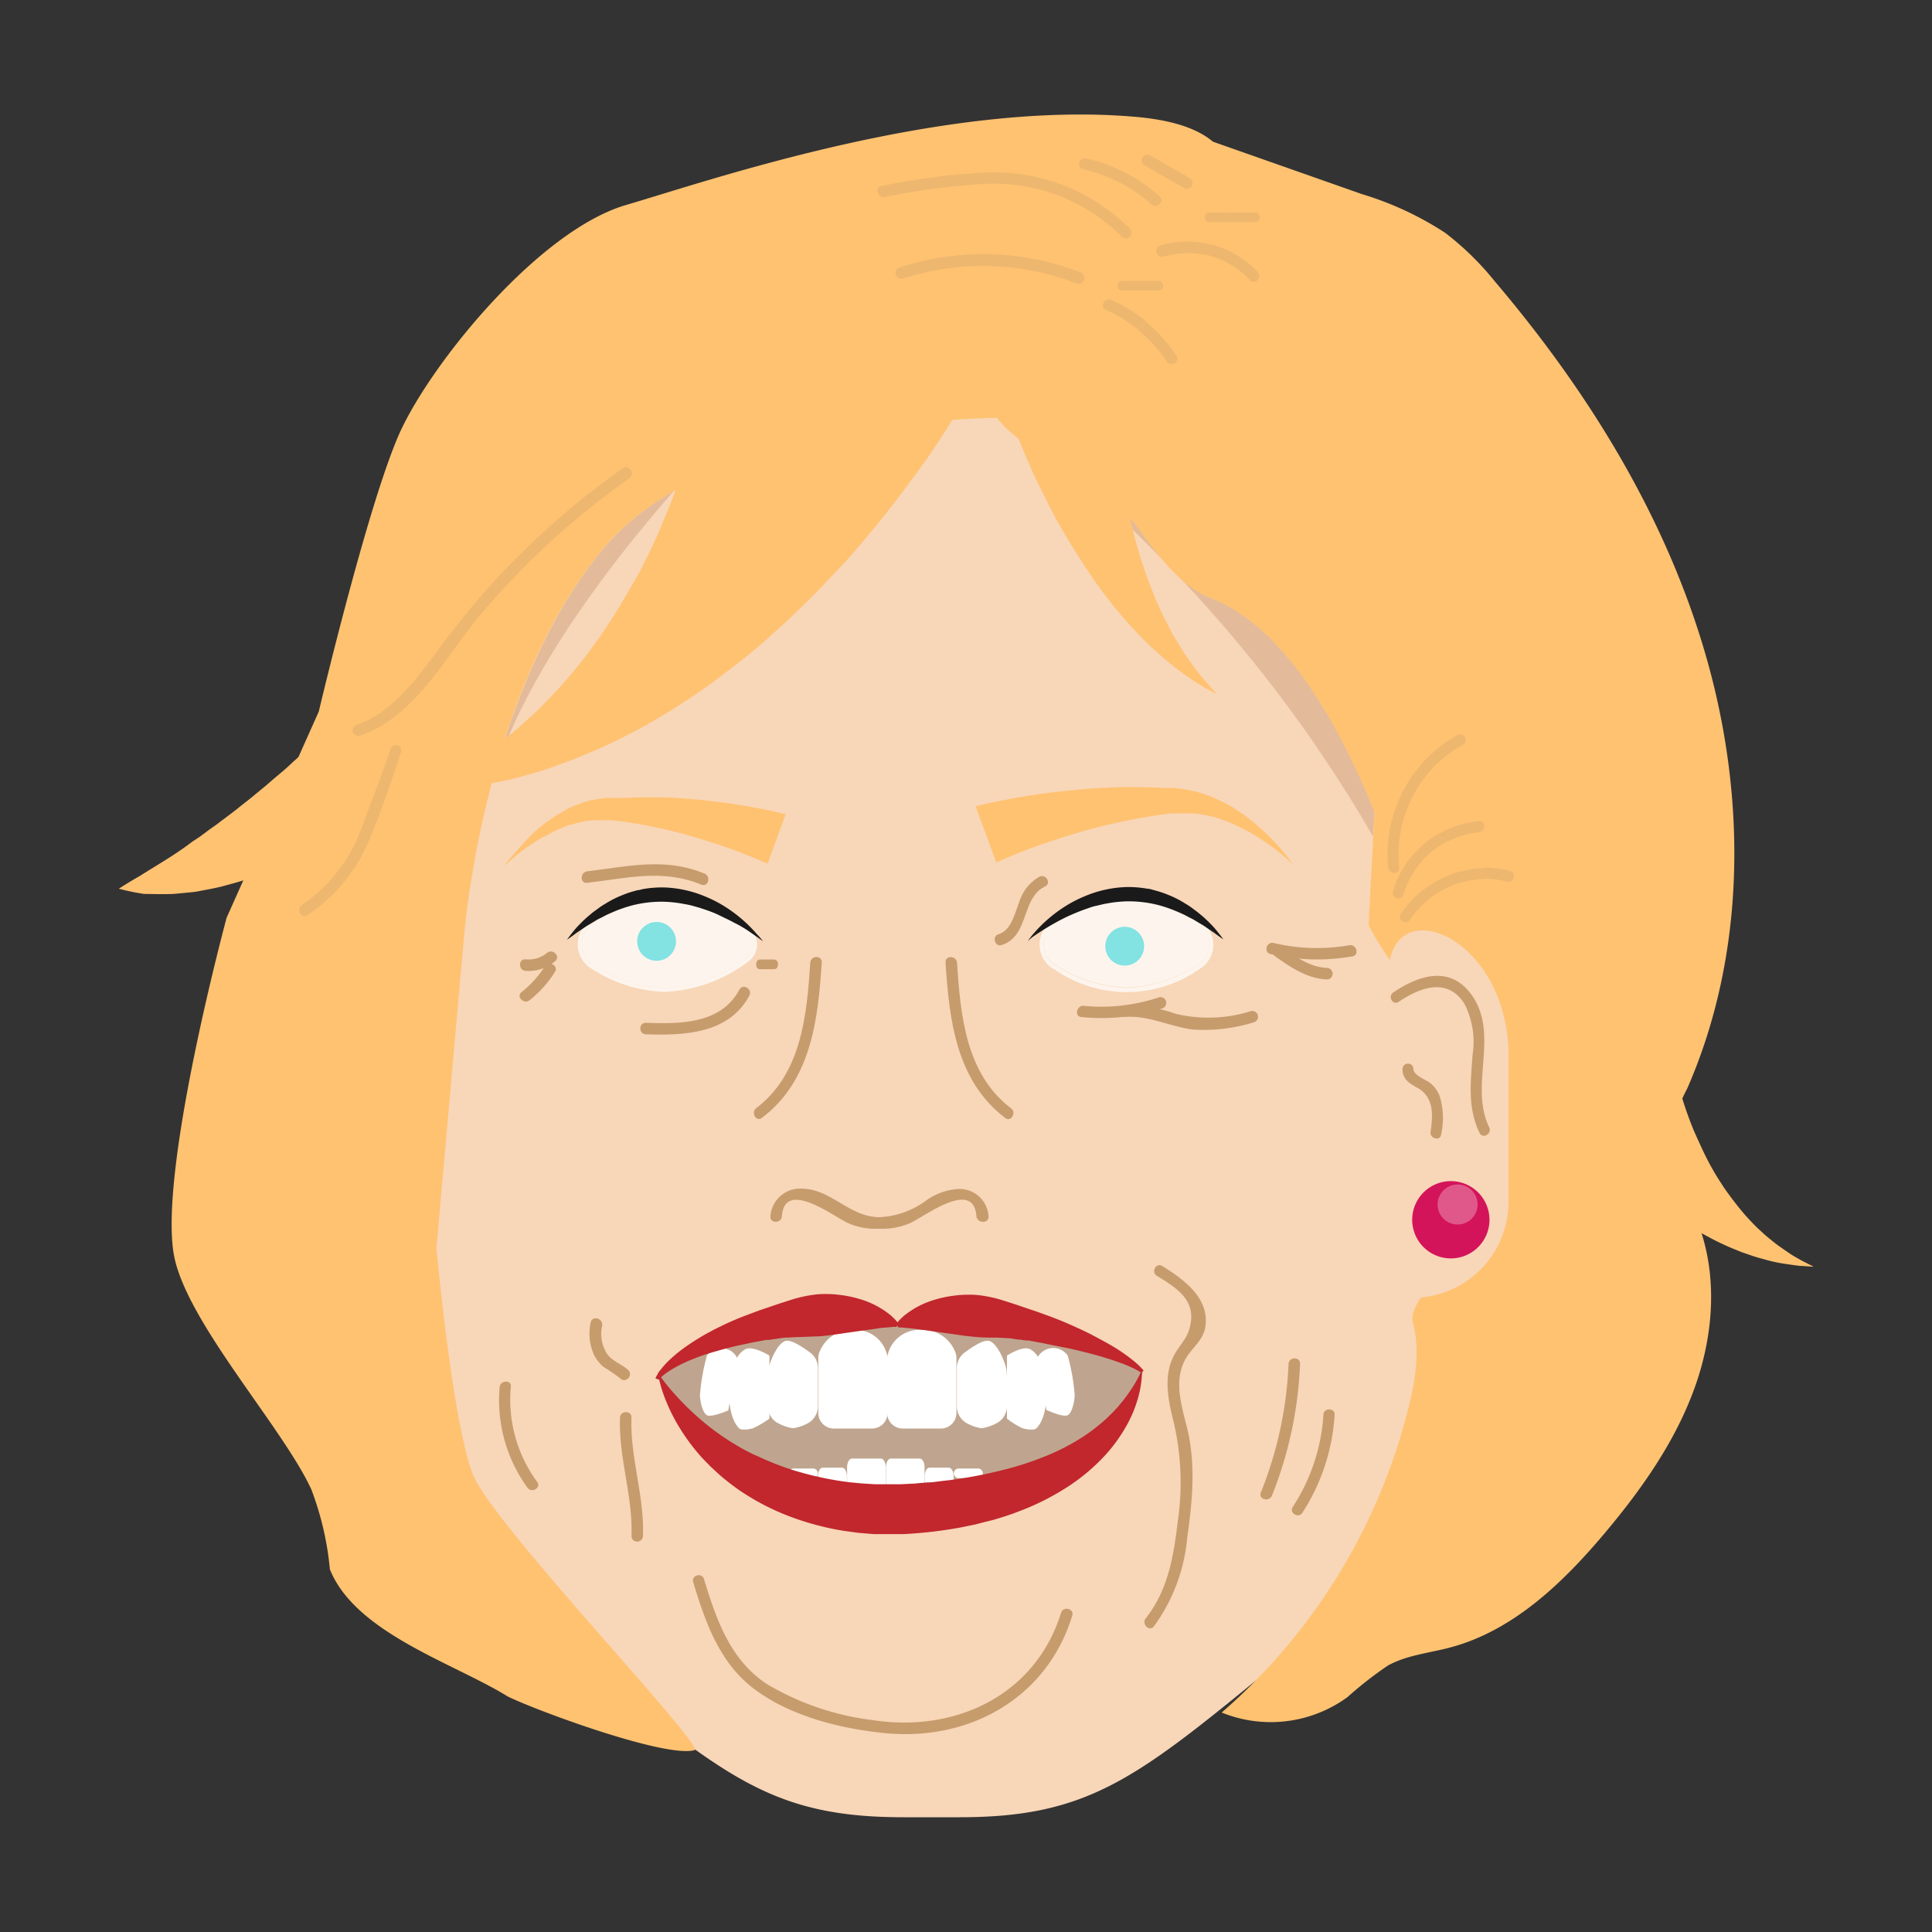 <svg id="Layer_1" data-name="Layer 1" xmlns="http://www.w3.org/2000/svg" viewBox="0 0 200 200"><rect x="0" y="0" width="200" height="200" fill="#333333" stroke="none"/><defs><style>.cls-1{fill:#f8d6b8;}.cls-2{fill:#bfa58f;}.cls-3{fill:#fff;}.cls-4{fill:#e3bb9a;}.cls-5{fill:#ffc271;}.cls-6{fill:#c69c6d;}.cls-7{fill:#c1272d;}.cls-8{fill:#eeb770;}.cls-9{fill:#d4145a;}.cls-10{fill:#e0588a;}.cls-11{fill:#fdf5ed;}.cls-12{fill:#83e2e2;}.cls-13{fill:#1a1a1a;}</style></defs><title>clinton</title><path class="cls-1" d="M96.81,41.77H96A50,50,0,0,0,46.85,91.73c0,1.11,0,2.21.11,3.3,0,.47-.08.93-.11,1.4,0,0-3.83,20.87-1.87,28.24-1.56,7-3.52,14.33-1.56,18.09s6.26,20.47,19.17,31,18,14.36,30.9,14.36h5.87c12.9,0,18-3.8,30.9-14.36s17.21-27.32,19.17-31.09,0-11.05-1.56-18c1.59-6-.64-20.91-1.53-26.28A50,50,0,0,0,96.81,41.77"/><path class="cls-2" d="M86.9,136.76c-8.59.59-18.68,4.44-18.76,5.34-.11,1.2,2.33,4,3.11,5,1.37,1.69,3.52,2.58,5.59,3.4,6.71,2.65,13.76,5.21,20.94,5.21.92,0,1.85,0,2.77-.13a7.11,7.11,0,0,0,4.39-1.61c.74-.73,8.37-5.07,9-5.64.36-.35.16-1.11.61-1.33,2.57-1.27,3.76-5,3.76-5s-3.7-2.25-5.42-3.23a7.38,7.38,0,0,0-2.27-.71A60.37,60.37,0,0,0,99,137.08c-2,0-4.06.05-6.1.1H92.6c-.83,0-1.66-.08-2.49-.16s-1.66-.16-2.49-.16a10.67,10.67,0,0,0-1.08.05l.35-.15"/><path class="cls-3" d="M81.66,152.52h0a.5.5,0,0,1,.5-.5h2a.5.5,0,1,1,0,1h-2A.5.5,0,0,1,81.66,152.52Z"/><path class="cls-3" d="M84.67,154.06v-1.22c0-.5.22-.91.5-.91h2c.28,0,.5.41.5.91v.91c0,.5-.22.91-.5.91H84.67Z"/><path class="cls-3" d="M87.69,154v-2.1c0-.5.22-.91.5-.91h3c.28,0,.5.41.5.91v1.83c0,.5-.22.91-.5.91H87.69Z"/><path class="cls-3" d="M101.74,152.52h0a.5.5,0,0,0-.5-.5h-2a.5.5,0,1,0,0,1h2A.5.5,0,0,0,101.74,152.52Z"/><path class="cls-3" d="M98.72,154.06v-1.22c0-.5-.22-.91-.5-.91h-2c-.28,0-.5.41-.5.91v.91c0,.5.22.91.5.91h2.51Z"/><path class="cls-3" d="M95.71,154v-2.1c0-.5-.22-.91-.5-.91h-3c-.28,0-.5.41-.5.91v1.83c0,.5.22.91.5.91h3.51Z"/><path class="cls-4" d="M121.37,59A143,143,0,0,1,142.14,86.6c.09-1.53.16-2.63.16-2.64h0c-4.36-10.74-10-19.35-16.81-22A11.58,11.58,0,0,1,121.37,59m-8.74-8.43s3.62,3.06,8.69,8.38c-2.19-2.31-3.93-5.29-6.18-7.59l-2.51-.79"/><path class="cls-4" d="M50.61,82.36l-.21.84q.1-.38.19-.79v-.06m.34-1.3h0l0,.1,0-.1m18.8-30.21a27,27,0,0,0-7.26,5.94c-4.8,5.74-8,13-10.2,19.71l.17-.14.24-.19c4-9.36,11.42-18.88,17.06-25.32"/><path class="cls-5" d="M79.46,89.42l-.28-.13-.83-.36c-.73-.31-1.79-.73-3.09-1.19-.65-.23-1.36-.47-2.11-.7s-1.56-.47-2.39-.7-1.71-.44-2.59-.63-1.8-.37-2.71-.51c-.46-.08-.91-.15-1.37-.2l-.69-.09-.17,0h-.1l-.35,0-.7,0-.59,0a8.41,8.41,0,0,0-1.21.16c-.41.08-.8.2-1.19.3s-.77.25-1.12.42-.71.3-1,.48-.65.34-1,.52a19.09,19.09,0,0,0-1.6,1.05c-.46.34-.86.65-1.17.92-.63.53-1,.88-1,.88s.26-.4.8-1c.27-.32.6-.71,1-1.13A19.78,19.78,0,0,1,55.46,86c.27-.24.57-.49.89-.72s.65-.48,1-.71.74-.44,1.13-.68.82-.41,1.27-.59a10.32,10.32,0,0,1,1.43-.46L62,82.7l.69-.1.35,0,.43,0,.73,0c.49,0,1,0,1.47-.05,1,0,2,0,2.92,0s1.91.09,2.83.16,1.8.17,2.64.27,1.63.21,2.36.33c1.46.23,2.68.47,3.54.66l1,.23.37.09Z"/><path class="cls-5" d="M101,83.47l.42-.11,1.14-.26c1-.21,2.34-.48,4-.74.82-.13,1.72-.26,2.67-.37s1.95-.21,3-.3,2.11-.14,3.2-.18,2.2-.05,3.3,0c.55,0,1.1,0,1.65.06l.82,0,.49,0,.39.06.78.11.88.2a11.66,11.66,0,0,1,1.61.52c.5.2,1,.44,1.44.66s.89.49,1.28.76.79.52,1.14.81l.52.4.48.41a22.34,22.34,0,0,1,1.62,1.55c.46.48.83.92,1.13,1.28.6.73.9,1.18.9,1.18s-.37-.39-1.09-1c-.36-.3-.8-.66-1.32-1a21.55,21.55,0,0,0-1.81-1.19l-.52-.3-.55-.28c-.37-.2-.77-.37-1.18-.55s-.84-.31-1.27-.47-.89-.26-1.34-.34a9.49,9.49,0,0,0-1.36-.18l-.66,0-.79,0-.4,0h-.12l-.19,0-.77.1c-.52.06-1,.14-1.55.23-1,.16-2.06.37-3.06.58s-2,.46-2.93.71-1.85.52-2.7.79-1.65.53-2.39.79c-1.47.52-2.67,1-3.49,1.34l-.93.4-.31.14Z"/><path class="cls-6" d="M103.69,97.83c2.88-.91,2-4.87,4.49-6.06.69-.33.09-1.36-.6-1a4.55,4.55,0,0,0-2.08,2.64c-.46,1.15-.79,2.87-2.13,3.3C102.65,96.92,103,98.07,103.69,97.83Z"/><path class="cls-6" d="M78.65,100.33h1.51c.5,0,.5-1,0-1H78.65c-.5,0-.5,1,0,1Z"/><path class="cls-6" d="M72.93,90.43c-4.14-1.7-7.87-.73-12.15-.23-.75.09-.76,1.28,0,1.19,4.15-.48,7.79-1.47,11.83.19C73.32,91.87,73.63,90.72,72.93,90.43Z"/><path class="cls-7" d="M118.2,141.78a4.6,4.6,0,0,1,0,.71,10.48,10.48,0,0,1-.33,2,13,13,0,0,1-1.2,3,16.41,16.41,0,0,1-2.51,3.42,20.32,20.32,0,0,1-3.91,3.18,26.32,26.32,0,0,1-5,2.45c-.45.18-.91.33-1.38.48s-.94.3-1.41.41-1,.25-1.44.37l-1.46.3a45.31,45.31,0,0,1-6,.71l-.38,0h-.54l-.72,0-.72,0h-.36l-.4,0-1.58-.13-1.52-.21a28.59,28.59,0,0,1-5.8-1.57,24.86,24.86,0,0,1-5-2.63c-.74-.51-1.42-1.05-2.06-1.6-.31-.28-.61-.57-.91-.84l-.83-.85a21.14,21.14,0,0,1-2.5-3.36,18.64,18.64,0,0,1-1.4-2.86,14.62,14.62,0,0,1-.6-1.94,5.94,5.94,0,0,1-.13-.7,19.21,19.21,0,0,0,1.64,2.09,27.41,27.41,0,0,0,2.08,2.12,26.57,26.57,0,0,0,2.93,2.34l.86.57.92.55c.63.36,1.28.71,2,1A27.51,27.51,0,0,0,83,152.45a33.67,33.67,0,0,0,5,1l1.31.12,1.28.08.32,0h2l.34,0,1.38-.07,1.37-.12c.46,0,.91-.07,1.36-.13s.9-.09,1.34-.16a46.36,46.36,0,0,0,5.13-1,32.05,32.05,0,0,0,4.58-1.5,22.71,22.71,0,0,0,3.8-2,18.49,18.49,0,0,0,2.85-2.33,15.75,15.75,0,0,0,1.86-2.25,13.23,13.23,0,0,0,1-1.67C118.11,142,118.2,141.78,118.2,141.78Z"/><path class="cls-5" d="M53.53,56a18,18,0,0,1-.34,2.58c-.15.81-.37,1.78-.69,2.87s-.72,2.31-1.22,3.61-1.11,2.68-1.84,4.1a47.44,47.44,0,0,1-2.52,4.35,46.84,46.84,0,0,1-3.19,4.35A49.44,49.44,0,0,1,39.92,82a45.9,45.9,0,0,1-4.33,3.64l-1.13.82c-.38.26-.78.51-1.16.76l-1.16.72-1.19.66c-.78.44-1.58.82-2.37,1.17s-1.58.67-2.35,1a22.18,22.18,0,0,1-2.29.73l-1.1.3c-.36.08-.72.16-1.08.23l-1,.19a8.17,8.17,0,0,1-1,.15c-.66.06-1.27.13-1.84.17-1.16.05-2.18,0-3,0A24,24,0,0,1,12.3,92s.82-.55,2.19-1.33c.68-.44,1.49-.92,2.4-1.49s1.91-1.21,2.95-2c.26-.19.54-.35.81-.54l.81-.6c.27-.21.56-.4.84-.6s.56-.43.85-.64c.57-.43,1.16-.86,1.74-1.34l.89-.7c.3-.23.59-.49.89-.73l.9-.74.9-.78c.61-.51,1.21-1,1.81-1.59,1.22-1.07,2.42-2.21,3.62-3.34s2.39-2.31,3.55-3.48c.58-.58,1.17-1.16,1.73-1.75s1.13-1.16,1.69-1.73L47,62.35c1.85-1.89,3.45-3.48,4.61-4.59S53.53,56,53.53,56"/><path class="cls-5" d="M115.35,39.68v.09a2,2,0,0,0,0,.22c0,.22,0,.57,0,1,0,.91.08,2.23.23,3.83a65.3,65.3,0,0,0,2.12,11.68l.47,1.56c.17.51.33,1,.52,1.53.36,1,.75,2,1.16,2.93.21.47.41.93.64,1.37s.43.88.66,1.29.44.83.68,1.2.45.76.68,1.1l.67,1,.65.87c.41.55.82,1,1.13,1.37L126,71.89l-1.39-.76c-.42-.27-1-.58-1.54-1l-.93-.65-1-.78c-.36-.27-.69-.58-1.05-.89s-.72-.65-1.09-1-.74-.72-1.11-1.11-.75-.79-1.12-1.2c-.75-.83-1.48-1.73-2.2-2.66-.36-.46-.7-.95-1.06-1.43s-.69-1-1-1.48c-.66-1-1.31-2-1.91-3s-1.17-2-1.7-3-1-2-1.46-2.92-.84-1.84-1.21-2.68c-.72-1.68-1.26-3.11-1.63-4.14-.18-.52-.32-.93-.42-1.23l-.15-.49Z"/><path class="cls-5" d="M120,12.71l21,7.39a33.17,33.17,0,0,1,8.6,4,29.88,29.88,0,0,1,5.12,5c9.79,11.52,17.91,24.69,22,39.23s4,30.55-2.08,44.4a15.19,15.19,0,0,0-1.71,5.46c-.09,2.84,1.6,5.38,2.68,8,2.26,5.51,1.84,11.86-.18,17.47s-5.52,10.55-9.36,15.11c-4.34,5.15-9.49,10.08-16,11.79-2.16.57-4.45.78-6.4,1.86a39.81,39.81,0,0,0-4.2,3.28,13.48,13.48,0,0,1-13,1.58,61.54,61.54,0,0,0,19.37-31.69c.7-2.85,1.18-5.86.42-8.69-.69-2.58,6.16-7.64,5.92-10.3-2-22.8-11.51-58.69-26.75-64.65-5.78-2.26-7.86-9.84-13.28-12.86-3.72-2.08-8.42-3.59-9.87-7.6a13,13,0,0,1-.43-5.11c.25-5.07.57-10.29,2.76-14.87s6.76-8.4,11.83-8.15l3.53-.66"/><path class="cls-5" d="M172.62,106.07v.07a.33.33,0,0,0,0,.15c0,.17,0,.47.08.84.09.76.27,1.89.57,3.25a41.83,41.83,0,0,0,1.3,4.62c.29.83.61,1.69,1,2.55s.77,1.71,1.21,2.56.92,1.67,1.44,2.45c.25.4.52.78.8,1.16s.56.74.84,1.1a23.47,23.47,0,0,0,1.77,2c.29.31.6.57.9.85s.6.52.89.75c.58.49,1.16.86,1.67,1.22s1,.61,1.39.84l1.27.65-1.44-.09c-.46-.05-1-.13-1.67-.23s-1.38-.26-2.16-.49c-.4-.1-.81-.22-1.23-.37s-.87-.28-1.3-.47a27.21,27.21,0,0,1-2.75-1.25c-.46-.25-.95-.5-1.41-.78s-.95-.56-1.41-.88c-.94-.61-1.85-1.29-2.75-2s-1.76-1.47-2.58-2.24-1.6-1.57-2.33-2.36a52.24,52.24,0,0,1-3.76-4.58c-1-1.41-1.83-2.66-2.38-3.57q-.41-.69-.64-1.11c-.07-.13-.14-.27-.18-.37a.89.89,0,0,0-.06-.11Z"/><path class="cls-3" d="M86.27,147.88h4a1.61,1.61,0,0,0,1.61-1.61v-5.47a1.58,1.58,0,0,0,0-.29,3.37,3.37,0,0,0-3.57-2.84,3.59,3.59,0,0,0-3.48,2.3,1.61,1.61,0,0,0-.12.61v5.69A1.61,1.61,0,0,0,86.27,147.88Z"/><path class="cls-3" d="M81.33,138.81c-.85.23-1.66,2.16-1.8,3a27.37,27.37,0,0,0-.05,3.84,2,2,0,0,0,1.15,1.72,4.67,4.67,0,0,0,1.47.48,4.5,4.5,0,0,0,1.42-.46,2,2,0,0,0,1.15-1.79v-4a2,2,0,0,0-.76-1.55C83.12,139.47,81.92,138.65,81.33,138.81Z"/><path class="cls-3" d="M77.19,139.66c.78-.37,2.46.67,2.46.67v6.52a10.11,10.11,0,0,1-1.69,1c-.35.1-1.2.26-1.45,0C74.9,146.28,75.15,140.65,77.19,139.66Z"/><path class="cls-3" d="M73.18,140.33a21.38,21.38,0,0,0-.72,4.08c0,.55.24,1.83.72,2.09S75.4,146,75.4,146l.88-5.48A1.83,1.83,0,0,0,73.18,140.33Z"/><path class="cls-3" d="M97.45,147.88h-4a1.61,1.61,0,0,1-1.61-1.61v-5.47a1.58,1.58,0,0,1,0-.29,3.37,3.37,0,0,1,3.57-2.84,3.59,3.59,0,0,1,3.48,2.3,1.61,1.61,0,0,1,.12.61v5.69A1.61,1.61,0,0,1,97.45,147.88Z"/><path class="cls-3" d="M102.39,138.81c.85.23,1.66,2.16,1.8,3a27.37,27.37,0,0,1,.05,3.84,2,2,0,0,1-1.15,1.72,4.67,4.67,0,0,1-1.47.48,4.5,4.5,0,0,1-1.42-.46,2,2,0,0,1-1.15-1.79v-4a2,2,0,0,1,.76-1.55C100.6,139.47,101.8,138.65,102.39,138.81Z"/><path class="cls-3" d="M106.61,139.66c-.78-.37-2.37.67-2.37.67v6.52a8.53,8.53,0,0,0,1.6,1c.35.1,1.2.26,1.45,0C108.91,146.28,108.66,140.65,106.61,139.66Z"/><path class="cls-3" d="M110.53,140.33a21.38,21.38,0,0,1,.72,4.08c0,.55-.24,1.83-.72,2.09s-2.21-.55-2.21-.55l-.88-5.48A1.83,1.83,0,0,1,110.53,140.33Z"/><path class="cls-7" d="M67.85,142.69a2.16,2.16,0,0,1,.15-.3,5.4,5.4,0,0,1,.51-.75,8.38,8.38,0,0,1,.95-1,14.28,14.28,0,0,1,1.39-1.13c.53-.38,1.13-.77,1.77-1.15.32-.2.66-.37,1-.56s.7-.36,1.07-.54c.73-.36,1.5-.69,2.29-1l1.2-.45.3-.11.15-.06.18-.06.6-.2,1.2-.41,1.28-.41a13.58,13.58,0,0,1,2.53-.55,8.22,8.22,0,0,1,1.24-.05,9.54,9.54,0,0,1,1.2.08,11.92,11.92,0,0,1,2.18.45,9,9,0,0,1,3,1.54,4,4,0,0,1,.42.37,3.2,3.2,0,0,1,.29.3A3,3,0,0,1,93,137l-.21.36-.32,0-.87.08c-.36,0-.8.1-1.29.16l-1.6.22-1.85.27-1,.14-1.05.11c-.71,0-1.48.07-2.25.07l-1.15.06c-.39,0-.82.1-1.23.15l-.62.09h-.12l-.15,0-.3.06-1.19.22c-.77.18-1.55.32-2.28.51s-1.44.39-2.1.59-1.28.43-1.84.66a15.91,15.91,0,0,0-1.49.7,10.18,10.18,0,0,0-1.08.66,4.82,4.82,0,0,0-.62.51,1.64,1.64,0,0,0-.18.2Z"/><path class="cls-7" d="M118.13,142.1l-.23-.15a7.27,7.27,0,0,0-.73-.38c-.32-.15-.72-.32-1.19-.49s-1-.35-1.59-.53-1.23-.36-1.91-.53-1.4-.35-2.16-.5-1.54-.3-2.32-.47l-1.2-.22-.3-.06-.15,0h-.12l-.62-.09c-.41,0-.84-.14-1.23-.15l-1.15-.06c-.77,0-1.53,0-2.25-.07l-1.05-.11-1-.14-1.85-.27-1.6-.22c-.48-.06-.92-.12-1.29-.16l-.87-.08-.32,0-.21-.36a3,3,0,0,1,.22-.29,3.2,3.2,0,0,1,.29-.3,4,4,0,0,1,.42-.37,9,9,0,0,1,3-1.54,11.91,11.91,0,0,1,2.18-.45,9.54,9.54,0,0,1,1.2-.08,8.22,8.22,0,0,1,1.24.05,13.57,13.57,0,0,1,2.53.55l1.28.41,1.2.41.6.2.18.06.15.05.3.11,1.19.43c.79.3,1.55.61,2.28.94s1.44.65,2.09,1,1.27.67,1.83,1a17.91,17.91,0,0,1,2.57,1.79,7.84,7.84,0,0,1,.64.61,2.87,2.87,0,0,1,.21.25Z"/><path class="cls-5" d="M117.81,12.12c-20-1.85-44.16,6.51-53,9.1S45.11,37,41.58,44.37C38.29,51.25,33,73.66,33,73.66L23.46,95s-7.1,26.28-5.44,35c1.32,6.9,11.3,17.82,14.22,24.21a31.51,31.51,0,0,1,1.91,8.25c2.66,6.59,12.77,9.68,18.4,13.15,2.86,1.43,16.49,6.46,19.4,5.55,0-1.58-21.1-23.6-23-28.53-2.14-5.53-3.77-23.42-3.77-23.42L48,97.34s1.8-25.42,14.45-40.55c4.78-5.72,12.54-9,20.34-11a101.38,101.38,0,0,1,25.75-2.51l12-11.8S137.8,14,117.81,12.12"/><path class="cls-5" d="M103.54,35.38l-2.46,3.71a1.62,1.62,0,0,0-.09.18l-.17.36c-.07.14-.13.24-.21.39q-.46.86-1.3,2.28c-.57.93-1.25,2-2.07,3.28s-1.76,2.59-2.81,4-2.23,3-3.52,4.57c-.63.79-1.33,1.59-2,2.4S87.47,58.22,86.71,59s-1.52,1.63-2.33,2.44-1.62,1.61-2.46,2.41-1.72,1.57-2.58,2.35-1.79,1.52-2.7,2.25c-1.84,1.45-3.71,2.85-5.64,4.1l-1.43.93-1.45.87c-.95.58-1.93,1.09-2.89,1.6a55.81,55.81,0,0,1-5.64,2.56c-.89.38-1.81.66-2.67,1-.43.14-.85.29-1.27.42l-1.25.34c-1.61.48-3.13.73-4.43,1s-2.48.35-3.42.46l-3,.19,2.61-1.34c.81-.47,1.77-1,2.84-1.72s2.23-1.51,3.42-2.51l.92-.73c.31-.25.6-.54.91-.81.61-.56,1.25-1.1,1.85-1.74a48.15,48.15,0,0,0,3.62-4c.58-.73,1.17-1.46,1.72-2.25l.84-1.16.8-1.21c1.07-1.61,2-3.32,3-5,.45-.86.88-1.75,1.3-2.61s.82-1.75,1.18-2.64.74-1.75,1.06-2.63.65-1.74.94-2.6.56-1.71.83-2.53.5-1.64.71-2.45c.44-1.59.81-3.1,1.12-4.5s.55-2.67.74-3.79.32-2.09.42-2.87.15-1.37.16-1.73a2.17,2.17,0,0,0,0-.23l0-.09v-.15l29,4.8"/><path class="cls-5" d="M74.39,32.56a52.25,52.25,0,0,0-9.7,5.6c-2.13,1.53-4.18,3.17-6.17,4.87-1.52,1.3-4.46,4.61-7,4.61A2.64,2.64,0,0,1,49.79,47a.77.77,0,0,0-.49-.18c-.62,0-1.17.76-.57,1.24a4.18,4.18,0,0,0,2.69,1c2.51,0,5-2.25,6.89-3.89A69.93,69.93,0,0,1,73,34.84l1.13-.54c.08-.57.15-1.08.21-1.53l0-.22m13.55-2.88A32.87,32.87,0,0,0,78.68,31l-.57.17,3.93.65a33.27,33.27,0,0,1,6.07-.56A32.46,32.46,0,0,1,106.6,37a.69.69,0,0,0,.39.13.79.79,0,0,0,.37-1.43,34.36,34.36,0,0,0-19.42-6.05"/><path class="cls-5" d="M78.11,31.18a38.06,38.06,0,0,0-3.71,1.38l0,.22c-.06.45-.12,1-.21,1.53A34.39,34.39,0,0,1,82,31.83l-3.93-.65"/><path class="cls-8" d="M118.69,33.35l-.85.84a14.53,14.53,0,0,1,2.93,3.23.58.58,0,0,0,.49.27.57.57,0,0,0,.53-.87,16.1,16.1,0,0,0-3.11-3.47"/><path class="cls-8" d="M114.81,31c-.57,0-.95.81-.34,1.08a15.07,15.07,0,0,1,3.37,2.06l.85-.84a15.63,15.63,0,0,0-3.62-2.25.64.64,0,0,0-.26-.06"/><path class="cls-8" d="M119.8,29.07h-3.51a.51.51,0,1,0,0,1h3.51a.51.51,0,1,0,0-1"/><path class="cls-8" d="M125.32,25.27c-.21.36-.43.72-.66,1.07A8.82,8.82,0,0,1,129.39,29a.53.53,0,0,0,.39.19.62.62,0,0,0,.45-1,10,10,0,0,0-4.91-2.91"/><path class="cls-8" d="M122.94,25a10.17,10.17,0,0,0-2.83.4.6.6,0,0,0,.14,1.17l.18,0a9.1,9.1,0,0,1,2.53-.36,8.64,8.64,0,0,1,1.71.17c.22-.35.45-.7.66-1.07a9.9,9.9,0,0,0-2.38-.29"/><path class="cls-8" d="M129.84,22h-3c-.12.34-.25.67-.4,1h3.38a.51.51,0,1,0,0-1"/><path class="cls-8" d="M126.86,22h-1.54a.51.51,0,1,0,0,1h1.14c.14-.33.28-.67.4-1"/><path class="cls-8" d="M101.77,26.31a28.16,28.16,0,0,0-8.66,1.37.61.61,0,0,0,.13,1.18.62.62,0,0,0,.19,0,26.83,26.83,0,0,1,18.1.52.59.59,0,0,0,.21,0c.56,0,.74-.95.1-1.19a28,28,0,0,0-10.08-1.89"/><path class="cls-8" d="M102.63,17.82a72.08,72.08,0,0,0-11.37,1.43c-.72.12-.46,1.16.21,1.16h.11a69.56,69.56,0,0,1,11-1.4,21.51,21.51,0,0,1,3,.2,18.67,18.67,0,0,1,10.56,5.31.56.56,0,0,0,.4.17.6.6,0,0,0,.44-1,19.88,19.88,0,0,0-10.69-5.57,22.3,22.3,0,0,0-3.6-.28"/><path class="cls-8" d="M112.3,16.37c-.63,0-.86,1-.17,1.16a15.89,15.89,0,0,1,7.07,3.63.59.59,0,0,0,.39.16c.48,0,.9-.6.45-1a17.17,17.17,0,0,0-7.59-3.93l-.15,0"/><path class="cls-8" d="M118.77,16a.6.6,0,0,0-.3,1.11l4.1,2.36a.59.59,0,0,0,.3.08.6.6,0,0,0,.3-1.11l-4.1-2.36a.59.59,0,0,0-.3-.08"/><path class="cls-5" d="M154.55,91.52v.07a.33.33,0,0,0,0,.15c0,.17,0,.47.08.84.09.76.27,1.89.57,3.25a41.83,41.83,0,0,0,1.3,4.62c.29.83.61,1.69,1,2.55s.77,1.71,1.21,2.56.92,1.67,1.44,2.45c.25.4.52.78.8,1.16s.56.74.84,1.1a23.46,23.46,0,0,0,1.77,2c.29.31.6.57.9.85s.6.52.89.75c.58.49,1.16.86,1.67,1.22s1,.61,1.39.84l1.27.65-1.44-.09c-.46-.05-1-.13-1.67-.23s-1.38-.26-2.16-.49c-.4-.1-.81-.22-1.23-.37s-.87-.28-1.3-.47a27.22,27.22,0,0,1-2.75-1.25c-.46-.25-.95-.5-1.41-.78s-.95-.56-1.41-.88c-.94-.61-1.85-1.29-2.75-2s-1.76-1.47-2.58-2.24-1.6-1.57-2.33-2.36a52.23,52.23,0,0,1-3.76-4.58c-1-1.41-1.83-2.66-2.38-3.57q-.41-.69-.64-1.11c-.07-.13-.14-.27-.18-.37S142.3,84,142.31,84c2.81-2.24,12.25,7.55,12.25,7.55"/><path class="cls-1" d="M146.25,134.35a9.94,9.94,0,0,0,9.91-9.91V108.62c-.52-12.09-12.39-16.36-12.39-7.85l2.48,33.58"/><path class="cls-9" d="M154.19,126.27a4,4,0,1,1-4-4,4,4,0,0,1,4,4"/><path class="cls-10" d="M150.89,122.62a2.07,2.07,0,1,0,2.07,2.07,2.07,2.07,0,0,0-2.07-2.07"/><path class="cls-8" d="M153.13,85h-.07a10.74,10.74,0,0,0-4.26,1.4l1,.75a9.28,9.28,0,0,1,3.3-1c.7-.08.73-1.15.07-1.15"/><path class="cls-8" d="M148.8,86.37a10.31,10.31,0,0,0-4.61,5.91.57.57,0,0,0,1.1.3,9.19,9.19,0,0,1,4.47-5.46l-1-.75"/><path class="cls-8" d="M153.74,89.87q-.42,0-.84,0c.47.45.86.83,1.15,1.11a8.91,8.91,0,0,1,2,.3l.16,0a.58.58,0,0,0,.14-1.12,10,10,0,0,0-2.61-.35"/><path class="cls-8" d="M152.91,89.9A10.78,10.78,0,0,0,145,94.63a.54.54,0,0,0,.51.83.56.56,0,0,0,.47-.26,9.47,9.47,0,0,1,7.75-4.2h.32c-.28-.28-.67-.67-1.15-1.11"/><path class="cls-8" d="M151.18,76a.57.57,0,0,0-.28.08,14,14,0,0,0-6.49,7.77,7.55,7.55,0,0,1,1.07.42,12.84,12.84,0,0,1,6-7.2.58.58,0,0,0-.3-1.06"/><path class="cls-8" d="M144.41,83.81a14.44,14.44,0,0,0-.71,6,.6.6,0,0,0,.62.55.48.48,0,0,0,.52-.55,13.59,13.59,0,0,1,.63-5.58,7.55,7.55,0,0,0-1.07-.42"/><path class="cls-6" d="M64.18,146.74c-.16,4.15,1.35,8.12,1.19,12.27,0,.77,1.16.76,1.19,0,.16-4.15-1.35-8.12-1.19-12.27C65.4,146,64.21,146,64.18,146.74Z"/><path class="cls-6" d="M61.15,136.9a5.33,5.33,0,0,0,.34,3.35,3.88,3.88,0,0,0,1,1.26,19.82,19.82,0,0,1,1.72,1.18c.53.56,1.37-.29.84-.84s-1.65-.91-2.21-1.7a3.86,3.86,0,0,1-.5-2.94C62.44,136.47,61.29,136.15,61.15,136.9Z"/><path class="cls-11" d="M68.81,93.22h0a14.27,14.27,0,0,0-7.38,2.37h0a2.54,2.54,0,0,0,0,4.3,14.27,14.27,0,0,0,7.38,2.37h0a15,15,0,0,0,8.41-3.06,1.8,1.8,0,0,0,0-2.92,15,15,0,0,0-8.41-3.06"/><path class="cls-11" d="M68.8,93.22h0a15,15,0,0,1,8.41,3.06,1.8,1.8,0,0,1,0,2.92,15,15,0,0,1-8.41,3.06h0a14.27,14.27,0,0,1-7.38-2.37,2.54,2.54,0,0,1,0-4.3h0a14.27,14.27,0,0,1,7.38-2.37h0m0-.4a14.66,14.66,0,0,0-7.6,2.43h0a2.94,2.94,0,0,0,0,5,14.66,14.66,0,0,0,7.6,2.43,15.43,15.43,0,0,0,8.65-3.13,2.19,2.19,0,0,0,0-3.57,15.43,15.43,0,0,0-8.65-3.13"/><path class="cls-6" d="M76.54,102.45c-1.9,3.57-6.15,3.56-9.68,3.43-.77,0-.76,1.16,0,1.19,4,.14,8.6-.06,10.71-4C77.93,102.38,76.9,101.77,76.54,102.45Z"/><path class="cls-6" d="M102.33,125.92a3,3,0,0,0-3-2.84,6.37,6.37,0,0,0-3.53,1.25A8.76,8.76,0,0,1,91.06,126c-3.13,0-5-2.9-8-2.95a3.09,3.09,0,0,0-3.31,2.86c-.06.76,1.13.76,1.19,0,.29-3.9,5.31,0,6.85.7a6.86,6.86,0,0,0,3.22.58,7.12,7.12,0,0,0,3.22-.58c1.48-.67,6.56-4.63,6.85-.7C101.19,126.67,102.38,126.68,102.33,125.92Z"/><path class="cls-6" d="M119.76,132.07c2,1.23,4,2.45,3.47,5.06-.3,1.61-1.3,2.16-1.9,3.61-.84,2-.38,4.3.14,6.36a27.36,27.36,0,0,1,.46,10.32c-.42,3.59-1,7.19-3.32,10.1-.47.59.37,1.44.84.84a18.3,18.3,0,0,0,3.45-9.17c.55-3.9.92-7.7-.06-11.56-.63-2.49-1.44-5.16.2-7.44.75-1,1.61-1.68,1.76-3,.32-2.91-2.3-4.76-4.44-6.11C119.71,130.63,119.11,131.66,119.76,132.07Z"/><path class="cls-6" d="M133.39,141.19a40,40,0,0,1-2.87,13.32c-.28.71.87,1,1.15.32a41,41,0,0,0,2.91-13.64C134.62,140.43,133.43,140.43,133.39,141.19Z"/><path class="cls-6" d="M137,146.47a19.71,19.71,0,0,1-3.17,9.52c-.42.64.61,1.24,1,.6a21,21,0,0,0,3.33-10.12C138.22,145.71,137,145.71,137,146.47Z"/><path class="cls-6" d="M51.72,143.6A15.43,15.43,0,0,0,54.6,154c.44.62,1.47,0,1-.6a14.4,14.4,0,0,1-2.72-9.83C53,142.83,51.78,142.84,51.72,143.6Z"/><path class="cls-6" d="M131.52,98.76A21,21,0,0,0,140,99c.75-.13.43-1.28-.32-1.15a19.45,19.45,0,0,1-7.83-.23C131.1,97.44,130.78,98.59,131.52,98.76Z"/><path class="cls-6" d="M132,99c1.65,1.16,3.35,2.33,5.43,2.39a.6.6,0,0,0,0-1.19c-1.85-.05-3.38-1.21-4.83-2.23C132,97.51,131.39,98.54,132,99Z"/><path class="cls-6" d="M56.63,98.64a3,3,0,0,1-2.23.67c-.76-.06-.76,1.13,0,1.19a4.21,4.21,0,0,0,3.07-1C58.06,99,57.22,98.16,56.63,98.64Z"/><path class="cls-6" d="M56.42,100a10.58,10.58,0,0,1-2.43,2.7c-.6.47.25,1.31.84.84a11.5,11.5,0,0,0,2.62-2.94C57.86,100,56.83,99.39,56.42,100Z"/><circle class="cls-12" cx="67.97" cy="97.45" r="2.01"/><path class="cls-11" d="M116.61,93.22h0a14.27,14.27,0,0,0-7.38,2.37,2.54,2.54,0,0,0,0,4.3l.06,0a14.23,14.23,0,0,0,7.33,2.33h0A14.28,14.28,0,0,0,124,99.88a2.54,2.54,0,0,0,0-4.3l.11-.17h0l-.11.17a14.27,14.27,0,0,0-7.38-2.37"/><path class="cls-11" d="M116.61,93.22h0A14.27,14.27,0,0,1,124,95.59l.11-.17.11-.17-.11.17-.11.17a2.54,2.54,0,0,1,0,4.3,14.28,14.28,0,0,1-7.38,2.37h0a14.23,14.23,0,0,1-7.33-2.33l-.06,0a2.54,2.54,0,0,1,0-4.3,14.27,14.27,0,0,1,7.38-2.37h0m0-.4a14.66,14.66,0,0,0-7.6,2.43,2.94,2.94,0,0,0,0,5l.06,0a13.09,13.09,0,0,0,15.14,0,2.94,2.94,0,0,0,0-5h0a14.66,14.66,0,0,0-7.6-2.43"/><circle class="cls-12" cx="116.43" cy="97.95" r="2.01"/><path class="cls-6" d="M111.92,105.28a20.24,20.24,0,0,0,8.43-.9.6.6,0,0,0-.32-1.15,18.9,18.9,0,0,1-7.79.9C111.49,104,111.16,105.18,111.92,105.28Z"/><path class="cls-6" d="M116.44,105.27c2.5-.17,4.65,1,7.07,1.31a17.31,17.31,0,0,0,6.34-.77.6.6,0,0,0-.32-1.15,14.61,14.61,0,0,1-7.78.3,15.59,15.59,0,0,0-5.31-.89C115.68,104.13,115.68,105.32,116.44,105.27Z"/><path class="cls-6" d="M83.88,99.65c-.36,5.44-.9,11.49-5.59,15.06-.6.46,0,1.49.6,1,5.08-3.86,5.79-10.14,6.18-16.08C85.12,98.88,83.93,98.88,83.88,99.65Z"/><path class="cls-6" d="M97.88,99.65c.39,5.95,1.1,12.22,6.18,16.08.61.46,1.2-.57.6-1-4.68-3.56-5.23-9.62-5.59-15.06C99,98.89,97.83,98.88,97.88,99.65Z"/><path class="cls-13" d="M106.38,97.45a7.81,7.81,0,0,1,.61-.8,14.69,14.69,0,0,1,3.38-2.89,13,13,0,0,1,1.8-.93,12.09,12.09,0,0,1,2.07-.69,12,12,0,0,1,2.26-.31,11.24,11.24,0,0,1,2.28.17c.19,0,.37.06.55.11l.54.15a10.25,10.25,0,0,1,1,.35,10.58,10.58,0,0,1,1.82.92,7,7,0,0,1,.78.52c.24.19.48.34.69.53a11.59,11.59,0,0,1,1.1,1,9.62,9.62,0,0,1,.77.86c.4.5.61.8.61.8s-.31-.2-.82-.58c-.25-.19-.58-.39-.93-.64s-.78-.48-1.23-.76c-.22-.14-.48-.25-.72-.38a8.18,8.18,0,0,0-.78-.38,15,15,0,0,0-1.73-.66,11.58,11.58,0,0,0-1.91-.42,12,12,0,0,0-2-.11,13.06,13.06,0,0,0-2,.23c-.33.05-.65.15-1,.22s-.63.17-.93.28c-.61.2-1.19.44-1.74.68s-1.05.5-1.52.76c-.93.51-1.68,1-2.2,1.35S106.38,97.45,106.38,97.45Z"/><path class="cls-13" d="M79,97.45s-.29-.22-.81-.58S77,96,76,95.52c-.46-.26-1-.5-1.52-.76s-1.13-.48-1.74-.68c-.3-.11-.62-.19-.93-.28s-.64-.16-1-.22a13.06,13.06,0,0,0-2-.23,12,12,0,0,0-2,.11,11.58,11.58,0,0,0-1.91.42,15,15,0,0,0-1.73.66,8.18,8.18,0,0,0-.78.38c-.25.13-.5.24-.72.38-.45.28-.88.51-1.23.76s-.69.44-.93.64c-.51.37-.82.58-.82.58s.21-.3.61-.8a9.62,9.62,0,0,1,.77-.86,11.59,11.59,0,0,1,1.1-1c.2-.19.45-.35.69-.53a7,7,0,0,1,.78-.52,10.58,10.58,0,0,1,1.82-.92,10.25,10.25,0,0,1,1-.35l.54-.15c.18,0,.37-.07.55-.11a11.24,11.24,0,0,1,2.28-.17,12,12,0,0,1,2.26.31,12.09,12.09,0,0,1,2.07.69,13,13,0,0,1,1.8.93,14.69,14.69,0,0,1,3.38,2.89A7.81,7.81,0,0,1,79,97.45Z"/><path class="cls-6" d="M71.76,163.79c1.27,4.17,2.72,8.37,6.35,11.08s8.57,4,13,4.49C100,180.43,108.31,176,111,167.25c.23-.73-.92-1-1.15-.32-2.67,8.61-11,12.46-19.54,11.13a28,28,0,0,1-10.91-3.72c-3.82-2.51-5.25-6.7-6.52-10.86C72.69,162.75,71.54,163.06,71.76,163.79Z"/><path class="cls-6" d="M144.79,103.71c2.22-1.5,5.05-2.56,6.8.19a8.66,8.66,0,0,1,.85,5.29c-.19,2.84-.55,5.47.73,8.1.32.65,1.29.08,1-.57-2.11-4.32,1.07-9.57-1.78-13.66-2.19-3.14-5.42-2.17-8.15-.33C143.62,103.14,144.18,104.12,144.79,103.71Z"/><path class="cls-6" d="M145.19,110.7c0,1.12.85,1.52,1.69,2,1.58,1,1.46,2.8,1.21,4.46-.1.71,1,1,1.09.3a7.76,7.76,0,0,0-.15-4,3.23,3.23,0,0,0-.92-1.3c-.45-.39-1.81-.82-1.79-1.52A.56.56,0,0,0,145.19,110.7Z"/><path class="cls-8" d="M64.83,48.33a.54.54,0,0,0-.31.11A83.28,83.28,0,0,0,50.65,60.72c-1.94,2.16-3.74,4.44-5.47,6.78C43,70.43,40.55,73.75,37,75a.6.6,0,1,0,.32,1.15c5.73-2,8.85-8.28,12.53-12.64a81.77,81.77,0,0,1,15.31-14,.63.63,0,0,0-.29-1.14"/><path class="cls-8" d="M41,77.13a.58.58,0,0,0-.57.41c-.92,2.74-2,5.45-3,8.16a16.4,16.4,0,0,1-6.2,8,.63.63,0,0,0,.29,1.14.53.53,0,0,0,.31-.11,17.24,17.24,0,0,0,6-6.88c1.43-3.19,2.58-6.66,3.69-10a.55.55,0,0,0-.57-.73"/></svg>